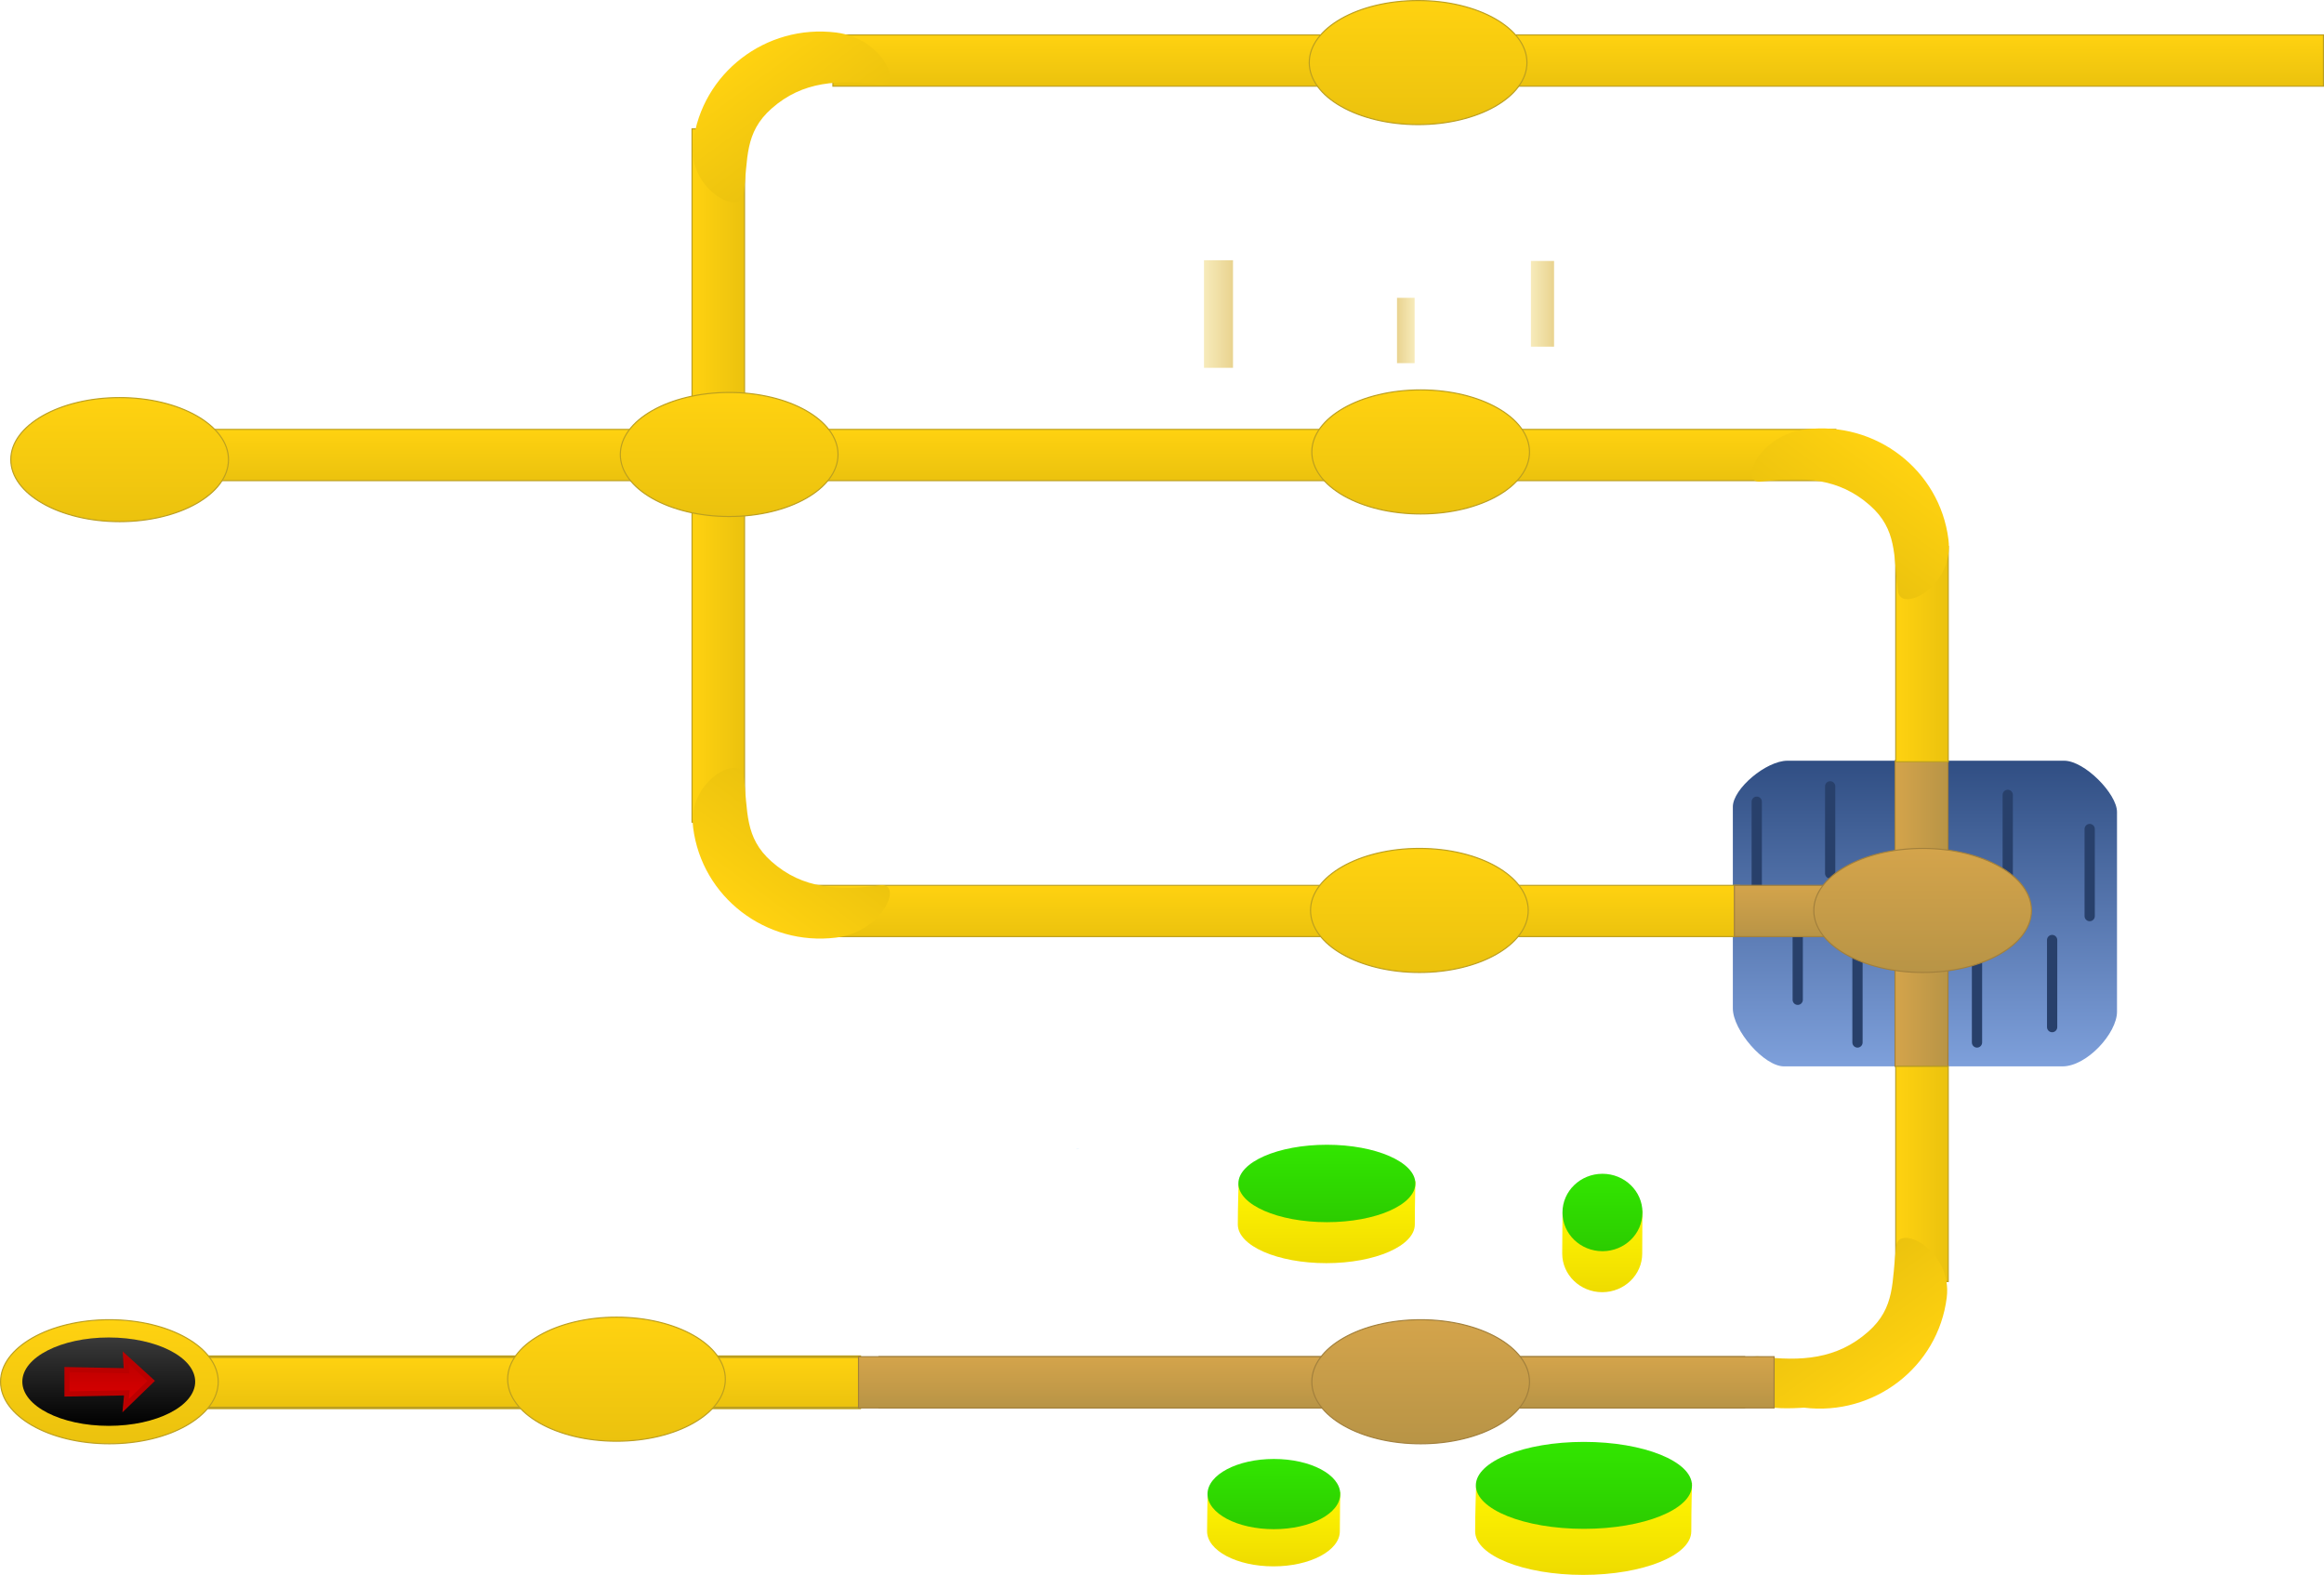 <svg version="1.1" xmlns="http://www.w3.org/2000/svg" xmlns:xlink="http://www.w3.org/1999/xlink" width="453.716" height="307.417" viewBox="0,0,453.716,307.417"><defs><linearGradient x1="405.499" y1="191.275" x2="405.499" y2="250.942" gradientUnits="userSpaceOnUse" id="color-1"><stop offset="0" stop-color="#304e83"/><stop offset="1" stop-color="#7ea0db"/></linearGradient><linearGradient x1="122.928" y1="307.609" x2="122.928" y2="317.609" gradientUnits="userSpaceOnUse" id="color-2"><stop offset="0" stop-color="#ffd210"/><stop offset="1" stop-color="#ebc20e"/></linearGradient><linearGradient x1="279.053" y1="215.609" x2="279.053" y2="225.609" gradientUnits="userSpaceOnUse" id="color-3"><stop offset="0" stop-color="#ffd210"/><stop offset="1" stop-color="#ebc20e"/></linearGradient><linearGradient x1="219.203" y1="126.609" x2="219.203" y2="136.609" gradientUnits="userSpaceOnUse" id="color-4"><stop offset="0" stop-color="#ffd210"/><stop offset="1" stop-color="#ebc20e"/></linearGradient><linearGradient x1="337.803" y1="49.609" x2="337.803" y2="59.609" gradientUnits="userSpaceOnUse" id="color-5"><stop offset="0" stop-color="#ffd210"/><stop offset="1" stop-color="#ebc20e"/></linearGradient><linearGradient x1="150.053" y1="299.893" x2="150.053" y2="324.109" gradientUnits="userSpaceOnUse" id="color-6"><stop offset="0" stop-color="#ffd210"/><stop offset="1" stop-color="#ebc20e"/></linearGradient><linearGradient x1="306.803" y1="208.393" x2="306.803" y2="232.609" gradientUnits="userSpaceOnUse" id="color-7"><stop offset="0" stop-color="#ffd210"/><stop offset="1" stop-color="#ebc20e"/></linearGradient><linearGradient x1="307.053" y1="118.893" x2="307.053" y2="143.109" gradientUnits="userSpaceOnUse" id="color-8"><stop offset="0" stop-color="#ffd210"/><stop offset="1" stop-color="#ebc20e"/></linearGradient><linearGradient x1="306.553" y1="42.893" x2="306.553" y2="67.109" gradientUnits="userSpaceOnUse" id="color-9"><stop offset="0" stop-color="#ffd210"/><stop offset="1" stop-color="#ebc20e"/></linearGradient><linearGradient x1="51.053" y1="300.393" x2="51.053" y2="324.609" gradientUnits="userSpaceOnUse" id="color-10"><stop offset="0" stop-color="#ffd210"/><stop offset="1" stop-color="#ebc20e"/></linearGradient><linearGradient x1="53.053" y1="120.393" x2="53.053" y2="144.609" gradientUnits="userSpaceOnUse" id="color-11"><stop offset="0" stop-color="#ffd210"/><stop offset="1" stop-color="#ebc20e"/></linearGradient><linearGradient x1="285.803" y1="307.609" x2="285.803" y2="317.609" gradientUnits="userSpaceOnUse" id="color-12"><stop offset="0" stop-color="#d4a44b"/><stop offset="1" stop-color="#b89446"/></linearGradient><linearGradient x1="388.303" y1="215.609" x2="388.303" y2="225.609" gradientUnits="userSpaceOnUse" id="color-13"><stop offset="0" stop-color="#d4a44b"/><stop offset="1" stop-color="#b89446"/></linearGradient><linearGradient x1="399.666" y1="218.442" x2="409.999" y2="218.442" gradientUnits="userSpaceOnUse" id="color-14"><stop offset="0" stop-color="#d4a44b"/><stop offset="1" stop-color="#b89446"/></linearGradient><linearGradient x1="405.053" y1="208.393" x2="405.053" y2="232.609" gradientUnits="userSpaceOnUse" id="color-15"><stop offset="0" stop-color="#d4a44b"/><stop offset="1" stop-color="#b89446"/></linearGradient><linearGradient x1="185.927" y1="174.609" x2="185.927" y2="351.609" gradientUnits="userSpaceOnUse" id="color-16"><stop offset="0" stop-color="#0070ff"/><stop offset="1" stop-color="#5ed8ff"/></linearGradient><linearGradient x1="399.803" y1="271.942" x2="410.053" y2="271.942" gradientUnits="userSpaceOnUse" id="color-17"><stop offset="0" stop-color="#ffd210"/><stop offset="1" stop-color="#ebc20e"/></linearGradient><linearGradient x1="164.803" y1="135.609" x2="175.053" y2="135.609" gradientUnits="userSpaceOnUse" id="color-18"><stop offset="0" stop-color="#ffd210"/><stop offset="1" stop-color="#ebc20e"/></linearGradient><linearGradient x1="399.803" y1="170.451" x2="410.053" y2="170.451" gradientUnits="userSpaceOnUse" id="color-19"><stop offset="0" stop-color="#ffd210"/><stop offset="1" stop-color="#ebc20e"/></linearGradient><linearGradient x1="400.089" y1="131.212" x2="386.969" y2="149.249" gradientUnits="userSpaceOnUse" id="color-20"><stop offset="0" stop-color="#ffd210"/><stop offset="1" stop-color="#ecc30e"/></linearGradient><linearGradient x1="399.756" y1="312.946" x2="386.635" y2="294.91" gradientUnits="userSpaceOnUse" id="color-21"><stop offset="0" stop-color="#ffd210"/><stop offset="1" stop-color="#ecc30e"/></linearGradient><linearGradient x1="286.678" y1="307.609" x2="286.678" y2="317.609" gradientUnits="userSpaceOnUse" id="color-22"><stop offset="0" stop-color="#d4a44b"/><stop offset="1" stop-color="#b89446"/></linearGradient><linearGradient x1="175.014" y1="221.196" x2="188.135" y2="203.16" gradientUnits="userSpaceOnUse" id="color-23"><stop offset="0" stop-color="#ffd210"/><stop offset="1" stop-color="#ecc30e"/></linearGradient><linearGradient x1="175.014" y1="53.744" x2="188.135" y2="71.78" gradientUnits="userSpaceOnUse" id="color-24"><stop offset="0" stop-color="#ffd210"/><stop offset="1" stop-color="#ecc30e"/></linearGradient><linearGradient x1="172.053" y1="119.393" x2="172.053" y2="143.609" gradientUnits="userSpaceOnUse" id="color-25"><stop offset="0" stop-color="#ffd210"/><stop offset="1" stop-color="#ebc20e"/></linearGradient><linearGradient x1="50.928" y1="303.859" x2="50.928" y2="321.109" gradientUnits="userSpaceOnUse" id="color-26"><stop offset="0" stop-color="#3a3a3a"/><stop offset="1" stop-color="#000000"/></linearGradient><linearGradient x1="50.997" y1="307.775" x2="50.997" y2="317.172" gradientUnits="userSpaceOnUse" id="color-27"><stop offset="0" stop-color="#ba0000"/><stop offset="1" stop-color="#dd0000"/></linearGradient><linearGradient x1="264.749" y1="104.083" x2="270.416" y2="104.083" gradientUnits="userSpaceOnUse" id="color-28"><stop offset="0" stop-color="#f7ebbb"/><stop offset="1" stop-color="#e9d38f"/></linearGradient><linearGradient x1="305.876" y1="107.296" x2="302.434" y2="107.296" gradientUnits="userSpaceOnUse" id="color-29"><stop offset="0" stop-color="#f7ebbb"/><stop offset="1" stop-color="#e9d38f"/></linearGradient><linearGradient x1="328.578" y1="102.089" x2="333.093" y2="102.089" gradientUnits="userSpaceOnUse" id="color-30"><stop offset="0" stop-color="#f7ebbb"/><stop offset="1" stop-color="#e9d38f"/></linearGradient><linearGradient x1="288.632" y1="274.241" x2="288.632" y2="289.352" gradientUnits="userSpaceOnUse" id="color-31"><stop offset="0" stop-color="#fff500"/><stop offset="1" stop-color="#eedb00"/></linearGradient><linearGradient x1="288.743" y1="266.241" x2="288.743" y2="281.352" gradientUnits="userSpaceOnUse" id="color-32"><stop offset="0" stop-color="#32e600"/><stop offset="1" stop-color="#2ccc00"/></linearGradient><linearGradient x1="342.497" y1="279.907" x2="342.497" y2="295.018" gradientUnits="userSpaceOnUse" id="color-33"><stop offset="0" stop-color="#fff500"/><stop offset="1" stop-color="#eedb00"/></linearGradient><linearGradient x1="342.548" y1="271.907" x2="342.548" y2="287.018" gradientUnits="userSpaceOnUse" id="color-34"><stop offset="0" stop-color="#32e600"/><stop offset="1" stop-color="#2ccc00"/></linearGradient><linearGradient x1="278.313" y1="334.83" x2="278.313" y2="348.536" gradientUnits="userSpaceOnUse" id="color-35"><stop offset="0" stop-color="#fff500"/><stop offset="1" stop-color="#eedb00"/></linearGradient><linearGradient x1="278.397" y1="327.574" x2="278.397" y2="341.28" gradientUnits="userSpaceOnUse" id="color-36"><stop offset="0" stop-color="#32e600"/><stop offset="1" stop-color="#2ccc00"/></linearGradient><linearGradient x1="338.786" y1="333.227" x2="338.786" y2="350.202" gradientUnits="userSpaceOnUse" id="color-37"><stop offset="0" stop-color="#fff500"/><stop offset="1" stop-color="#eedb00"/></linearGradient><linearGradient x1="338.922" y1="324.241" x2="338.922" y2="341.216" gradientUnits="userSpaceOnUse" id="color-38"><stop offset="0" stop-color="#32e600"/><stop offset="1" stop-color="#2ccc00"/></linearGradient><linearGradient x1="307.053" y1="300.393" x2="307.053" y2="324.609" gradientUnits="userSpaceOnUse" id="color-39"><stop offset="0" stop-color="#d4a44b"/><stop offset="1" stop-color="#b89446"/></linearGradient></defs><g transform="translate(-29.695,-42.786)"><g data-paper-data="{&quot;isPaintingLayer&quot;:true}" fill-rule="nonzero" stroke-linejoin="miter" stroke-miterlimit="10" stroke-dasharray="" stroke-dashoffset="0" style="mix-blend-mode: normal"><path d="M367.999,239.609c0,-12.879 0,-23.853 0,-39.333c0,-3.512 6.504,-9 10.667,-9c21.074,0 41.902,0 54,0c4.033,0 10.333,6.488 10.333,10c0,15.22 0,26.512 0,39c0,4.163 -5.853,10.667 -10.667,10.667c0,0 -42.625,0 -54.333,0c-3.903,0 -10,-7.04 -10,-11.333z" fill="url(#color-1)" stroke="none" stroke-width="0" stroke-linecap="butt"/><path d="M48.303,317.609v-10h149.25v10z" fill="url(#color-2)" stroke="#bc9f1f" stroke-width="0.5" stroke-linecap="butt"/><path d="M188.803,225.609v-10h180.5v10z" fill="url(#color-3)" stroke="#bc9f1f" stroke-width="0.216" stroke-linecap="butt"/><path d="M50.303,136.609v-10h337.8v10z" fill="url(#color-4)" stroke="#bc9f1f" stroke-width="0.216" stroke-linecap="butt"/><path d="M192.303,59.609v-10h291v10z" fill="url(#color-5)" stroke="#bc9f1f" stroke-width="0.216" stroke-linecap="butt"/><path d="M171.303,312.001c0,6.687 -9.514,12.108 -21.25,12.108c-11.736,0 -21.25,-5.421 -21.25,-12.108c0,-6.687 9.514,-12.108 21.25,-12.108c11.736,0 21.25,5.421 21.25,12.108z" fill="url(#color-6)" stroke="#bc9f1f" stroke-width="0.216" stroke-linecap="butt"/><path d="M328.053,220.501c0,6.687 -9.514,12.108 -21.25,12.108c-11.736,0 -21.25,-5.421 -21.25,-12.108c0,-6.687 9.514,-12.108 21.25,-12.108c11.736,0 21.25,5.421 21.25,12.108z" fill="url(#color-7)" stroke="#bc9f1f" stroke-width="0.216" stroke-linecap="butt"/><path d="M328.303,131.001c0,6.687 -9.514,12.108 -21.25,12.108c-11.736,0 -21.25,-5.421 -21.25,-12.108c0,-6.687 9.514,-12.108 21.25,-12.108c11.736,0 21.25,5.421 21.25,12.108z" fill="url(#color-8)" stroke="#bc9f1f" stroke-width="0.216" stroke-linecap="butt"/><path d="M327.803,55.001c0,6.687 -9.514,12.108 -21.25,12.108c-11.736,0 -21.25,-5.421 -21.25,-12.108c0,-6.687 9.514,-12.108 21.25,-12.108c11.736,0 21.25,5.421 21.25,12.108z" fill="url(#color-9)" stroke="#bc9f1f" stroke-width="0.216" stroke-linecap="butt"/><path d="M72.303,312.501c0,6.687 -9.514,12.108 -21.25,12.108c-11.736,0 -21.25,-5.421 -21.25,-12.108c0,-6.687 9.514,-12.108 21.25,-12.108c11.736,0 21.25,5.421 21.25,12.108z" fill="url(#color-10)" stroke="#bc9f1f" stroke-width="0.216" stroke-linecap="butt"/><path d="M74.303,132.501c0,6.687 -9.514,12.108 -21.25,12.108c-11.736,0 -21.25,-5.421 -21.25,-12.108c0,-6.687 9.514,-12.108 21.25,-12.108c11.736,0 21.25,5.421 21.25,12.108z" fill="url(#color-11)" stroke="#bc9f1f" stroke-width="0.216" stroke-linecap="butt"/><path d="M201.303,317.609v-10h169v10z" fill="url(#color-12)" stroke="#a2803c" stroke-width="0.216" stroke-linecap="butt"/><path d="M437.666,221.609v-17" fill="none" stroke="#28406b" stroke-width="2" stroke-linecap="round"/><path d="M430.333,243.275v-17" fill="none" stroke="#28406b" stroke-width="2" stroke-linecap="round"/><path d="M415.666,246.275v-17" fill="none" stroke="#28406b" stroke-width="2" stroke-linecap="round"/><path d="M386.999,196.275v17" fill="none" stroke="#28406b" stroke-width="2" stroke-linecap="round"/><path d="M372.666,216.275v-17" fill="none" stroke="#28406b" stroke-width="2" stroke-linecap="round"/><path d="M380.666,220.942v17" fill="none" stroke="#28406b" stroke-width="2" stroke-linecap="round"/><path d="M392.333,246.275v-17" fill="none" stroke="#28406b" stroke-width="2" stroke-linecap="round"/><path d="M421.666,197.942v17" fill="none" stroke="#28406b" stroke-width="2" stroke-linecap="round"/><path d="M368.303,225.609v-10h40v10z" fill="url(#color-13)" stroke="#a2803c" stroke-width="0.216" stroke-linecap="butt"/><path d="M399.666,250.942v-59.667h10.333v59.667z" fill="url(#color-14)" stroke="#a2803c" stroke-width="0.216" stroke-linecap="butt"/><path d="M426.303,220.501c0,6.687 -9.514,12.108 -21.25,12.108c-11.736,0 -21.25,-5.421 -21.25,-12.108c0,-6.687 9.514,-12.108 21.25,-12.108c11.736,0 21.25,5.421 21.25,12.108z" fill="url(#color-15)" stroke="#a2803c" stroke-width="0.216" stroke-linecap="butt"/><path d="M239.999,267.109c-0.386,-0.022 0.124,-0.015 0.751,-0.008c-0.257,0.017 -0.508,0.021 -0.751,0.008z" data-paper-data="{&quot;index&quot;:null}" fill="url(#color-16)" stroke="#000000" stroke-width="0" stroke-linecap="butt"/><path d="M399.803,292.942v-42h10.25v42z" fill="url(#color-17)" stroke="#bc9f1f" stroke-width="0.216" stroke-linecap="butt"/><path d="M164.803,203.275v-135.333h10.25v135.333z" fill="url(#color-18)" stroke="#bc9f1f" stroke-width="0.216" stroke-linecap="butt"/><path d="M399.803,191.48v-42.058h10.25v42.058z" fill="url(#color-19)" stroke="#bc9f1f" stroke-width="0.216" stroke-linecap="butt"/><path d="M382.198,126.602c13.702,-1.682 26.189,7.931 27.891,21.473c1.152,9.164 -9.302,14.496 -9.852,10.119c-0.886,-7.048 -0.144,-12.037 -5.46,-16.747c-6.124,-5.426 -13.144,-5.652 -21.265,-4.655c-4.429,0.544 -0.588,-9.05 8.685,-10.189z" data-paper-data="{&quot;origRot&quot;:0}" fill="url(#color-20)" stroke="#bc9f1f" stroke-width="0" stroke-linecap="butt"/><path d="M373.18,307.569c8.121,0.997 15.141,0.571 21.265,-4.856c5.316,-4.711 4.574,-9.7 5.46,-16.747c0.55,-4.377 11.004,0.955 9.852,10.119c-1.702,13.541 -14.189,23.155 -27.891,21.473c0,0 -5.912,0.461 -7.588,-0.391c-4.37,-2.222 -5.526,-10.141 -1.097,-9.597z" data-paper-data="{&quot;origRot&quot;:0,&quot;index&quot;:null}" fill="url(#color-21)" stroke="#bc9f1f" stroke-width="0" stroke-linecap="butt"/><path d="M197.303,317.609v-10h178.75v10z" fill="url(#color-22)" stroke="#a2803c" stroke-width="0.216" stroke-linecap="butt"/><path d="M192.905,225.807c-13.702,1.682 -26.189,-7.931 -27.891,-21.473c-1.152,-9.164 9.302,-14.496 9.852,-10.119c0.886,7.048 0.144,12.037 5.46,16.747c6.124,5.426 13.144,5.652 21.265,4.655c4.429,-0.544 0.588,9.05 -8.685,10.189z" data-paper-data="{&quot;origRot&quot;:0,&quot;index&quot;:null}" fill="url(#color-23)" stroke="#bc9f1f" stroke-width="0" stroke-linecap="butt"/><path d="M201.59,59.322c-8.121,-0.997 -15.141,-0.771 -21.265,4.655c-5.316,4.711 -4.574,9.7 -5.46,16.747c-0.55,4.377 -11.004,-0.955 -9.852,-10.119c1.702,-13.541 14.189,-23.155 27.891,-21.473c9.272,1.138 13.114,10.732 8.685,10.189z" data-paper-data="{&quot;origRot&quot;:0,&quot;index&quot;:null}" fill="url(#color-24)" stroke="#bc9f1f" stroke-width="0" stroke-linecap="butt"/><path d="M193.303,131.501c0,6.687 -9.514,12.108 -21.25,12.108c-11.736,0 -21.25,-5.421 -21.25,-12.108c0,-6.687 9.514,-12.108 21.25,-12.108c11.736,0 21.25,5.421 21.25,12.108z" fill="url(#color-25)" stroke="#bc9f1f" stroke-width="0.216" stroke-linecap="butt"/><path d="M67.803,312.484c0,4.763 -7.555,8.625 -16.875,8.625c-9.32,0 -16.875,-3.862 -16.875,-8.625c0,-4.763 7.555,-8.625 16.875,-8.625c9.32,0 16.875,3.862 16.875,8.625z" fill="url(#color-26)" stroke="none" stroke-width="0" stroke-linecap="butt"/><path d="M42.775,314.886v-4.757l11.605,0.229l-0.16,-2.582l5,4.556l-5,4.841l0.237,-2.514z" fill="url(#color-27)" stroke="#bb0000" stroke-width="1" stroke-linecap="butt"/><path d="M264.749,114.583v-21h5.667v21z" fill="url(#color-28)" stroke="none" stroke-width="0" stroke-linecap="butt"/><path d="M302.434,113.673v-12.754h3.442v12.754z" fill="url(#color-29)" stroke="none" stroke-width="0" stroke-linecap="butt"/><path d="M328.578,110.453v-16.729h4.514v16.729z" fill="url(#color-30)" stroke="none" stroke-width="0" stroke-linecap="butt"/><g stroke="none" stroke-width="0" stroke-linecap="butt"><path d="M305.91,281.796c0,4.173 -7.736,7.556 -17.278,7.556c-9.542,0 -17.278,-3.383 -17.278,-7.556c0,-3.256 0.151,-7.9 0.151,-7.9c0,0 12.475,0.345 17.127,0.345l17.394,-0.874c0,0 -0.116,4.257 -0.116,8.43z" fill="url(#color-31)"/><path d="M306.021,273.796c0,4.173 -7.736,7.556 -17.278,7.556c-9.542,0 -17.278,-3.383 -17.278,-7.556c0,-4.173 7.736,-7.556 17.278,-7.556c9.542,0 17.278,3.383 17.278,7.556z" fill="url(#color-32)"/></g><g stroke="none" stroke-width="0" stroke-linecap="butt"><path d="M350.307,287.463c0,4.173 -3.496,7.556 -7.81,7.556c-4.313,0 -7.81,-3.383 -7.81,-7.556c0,-3.256 0.068,-7.9 0.068,-7.9c0,0 5.639,0.345 7.741,0.345l7.862,-0.874c0,0 -0.052,4.257 -0.052,8.43z" fill="url(#color-33)"/><path d="M350.357,279.463c0,4.173 -3.496,7.556 -7.81,7.556c-4.313,0 -7.81,-3.383 -7.81,-7.556c0,-4.173 3.496,-7.556 7.81,-7.556c4.313,0 7.81,3.383 7.81,7.556z" fill="url(#color-34)"/></g><g stroke="none" stroke-width="0" stroke-linecap="butt"><path d="M291.272,341.683c0,3.785 -5.802,6.853 -12.959,6.853c-7.157,0 -12.959,-3.068 -12.959,-6.853c0,-2.953 0.113,-7.165 0.113,-7.165c0,0 9.357,0.313 12.846,0.313l13.046,-0.793c0,0 -0.087,3.861 -0.087,7.646z" fill="url(#color-35)"/><path d="M291.356,334.427c0,3.785 -5.802,6.853 -12.959,6.853c-7.157,0 -12.959,-3.068 -12.959,-6.853c0,-3.785 5.802,-6.853 12.959,-6.853c7.157,0 12.959,3.068 12.959,6.853z" fill="url(#color-36)"/></g><g stroke="none" stroke-width="0" stroke-linecap="butt"><path d="M359.884,341.715c0,4.687 -9.446,8.487 -21.098,8.487c-11.652,0 -21.098,-3.8 -21.098,-8.487c0,-3.658 0.185,-8.875 0.185,-8.875c0,0 15.234,0.387 20.914,0.387l21.24,-0.982c0,0 -0.141,4.782 -0.141,9.469z" fill="url(#color-37)"/><path d="M360.02,332.728c0,4.687 -9.446,8.487 -21.098,8.487c-11.652,0 -21.098,-3.8 -21.098,-8.487c0,-4.687 9.446,-8.487 21.098,-8.487c11.652,0 21.098,3.8 21.098,8.487z" fill="url(#color-38)"/></g><path d="M328.303,312.501c0,6.687 -9.514,12.108 -21.25,12.108c-11.736,0 -21.25,-5.421 -21.25,-12.108c0,-6.687 9.514,-12.108 21.25,-12.108c11.736,0 21.25,5.421 21.25,12.108z" fill="url(#color-39)" stroke="#a2803c" stroke-width="0.216" stroke-linecap="butt"/></g></g></svg>